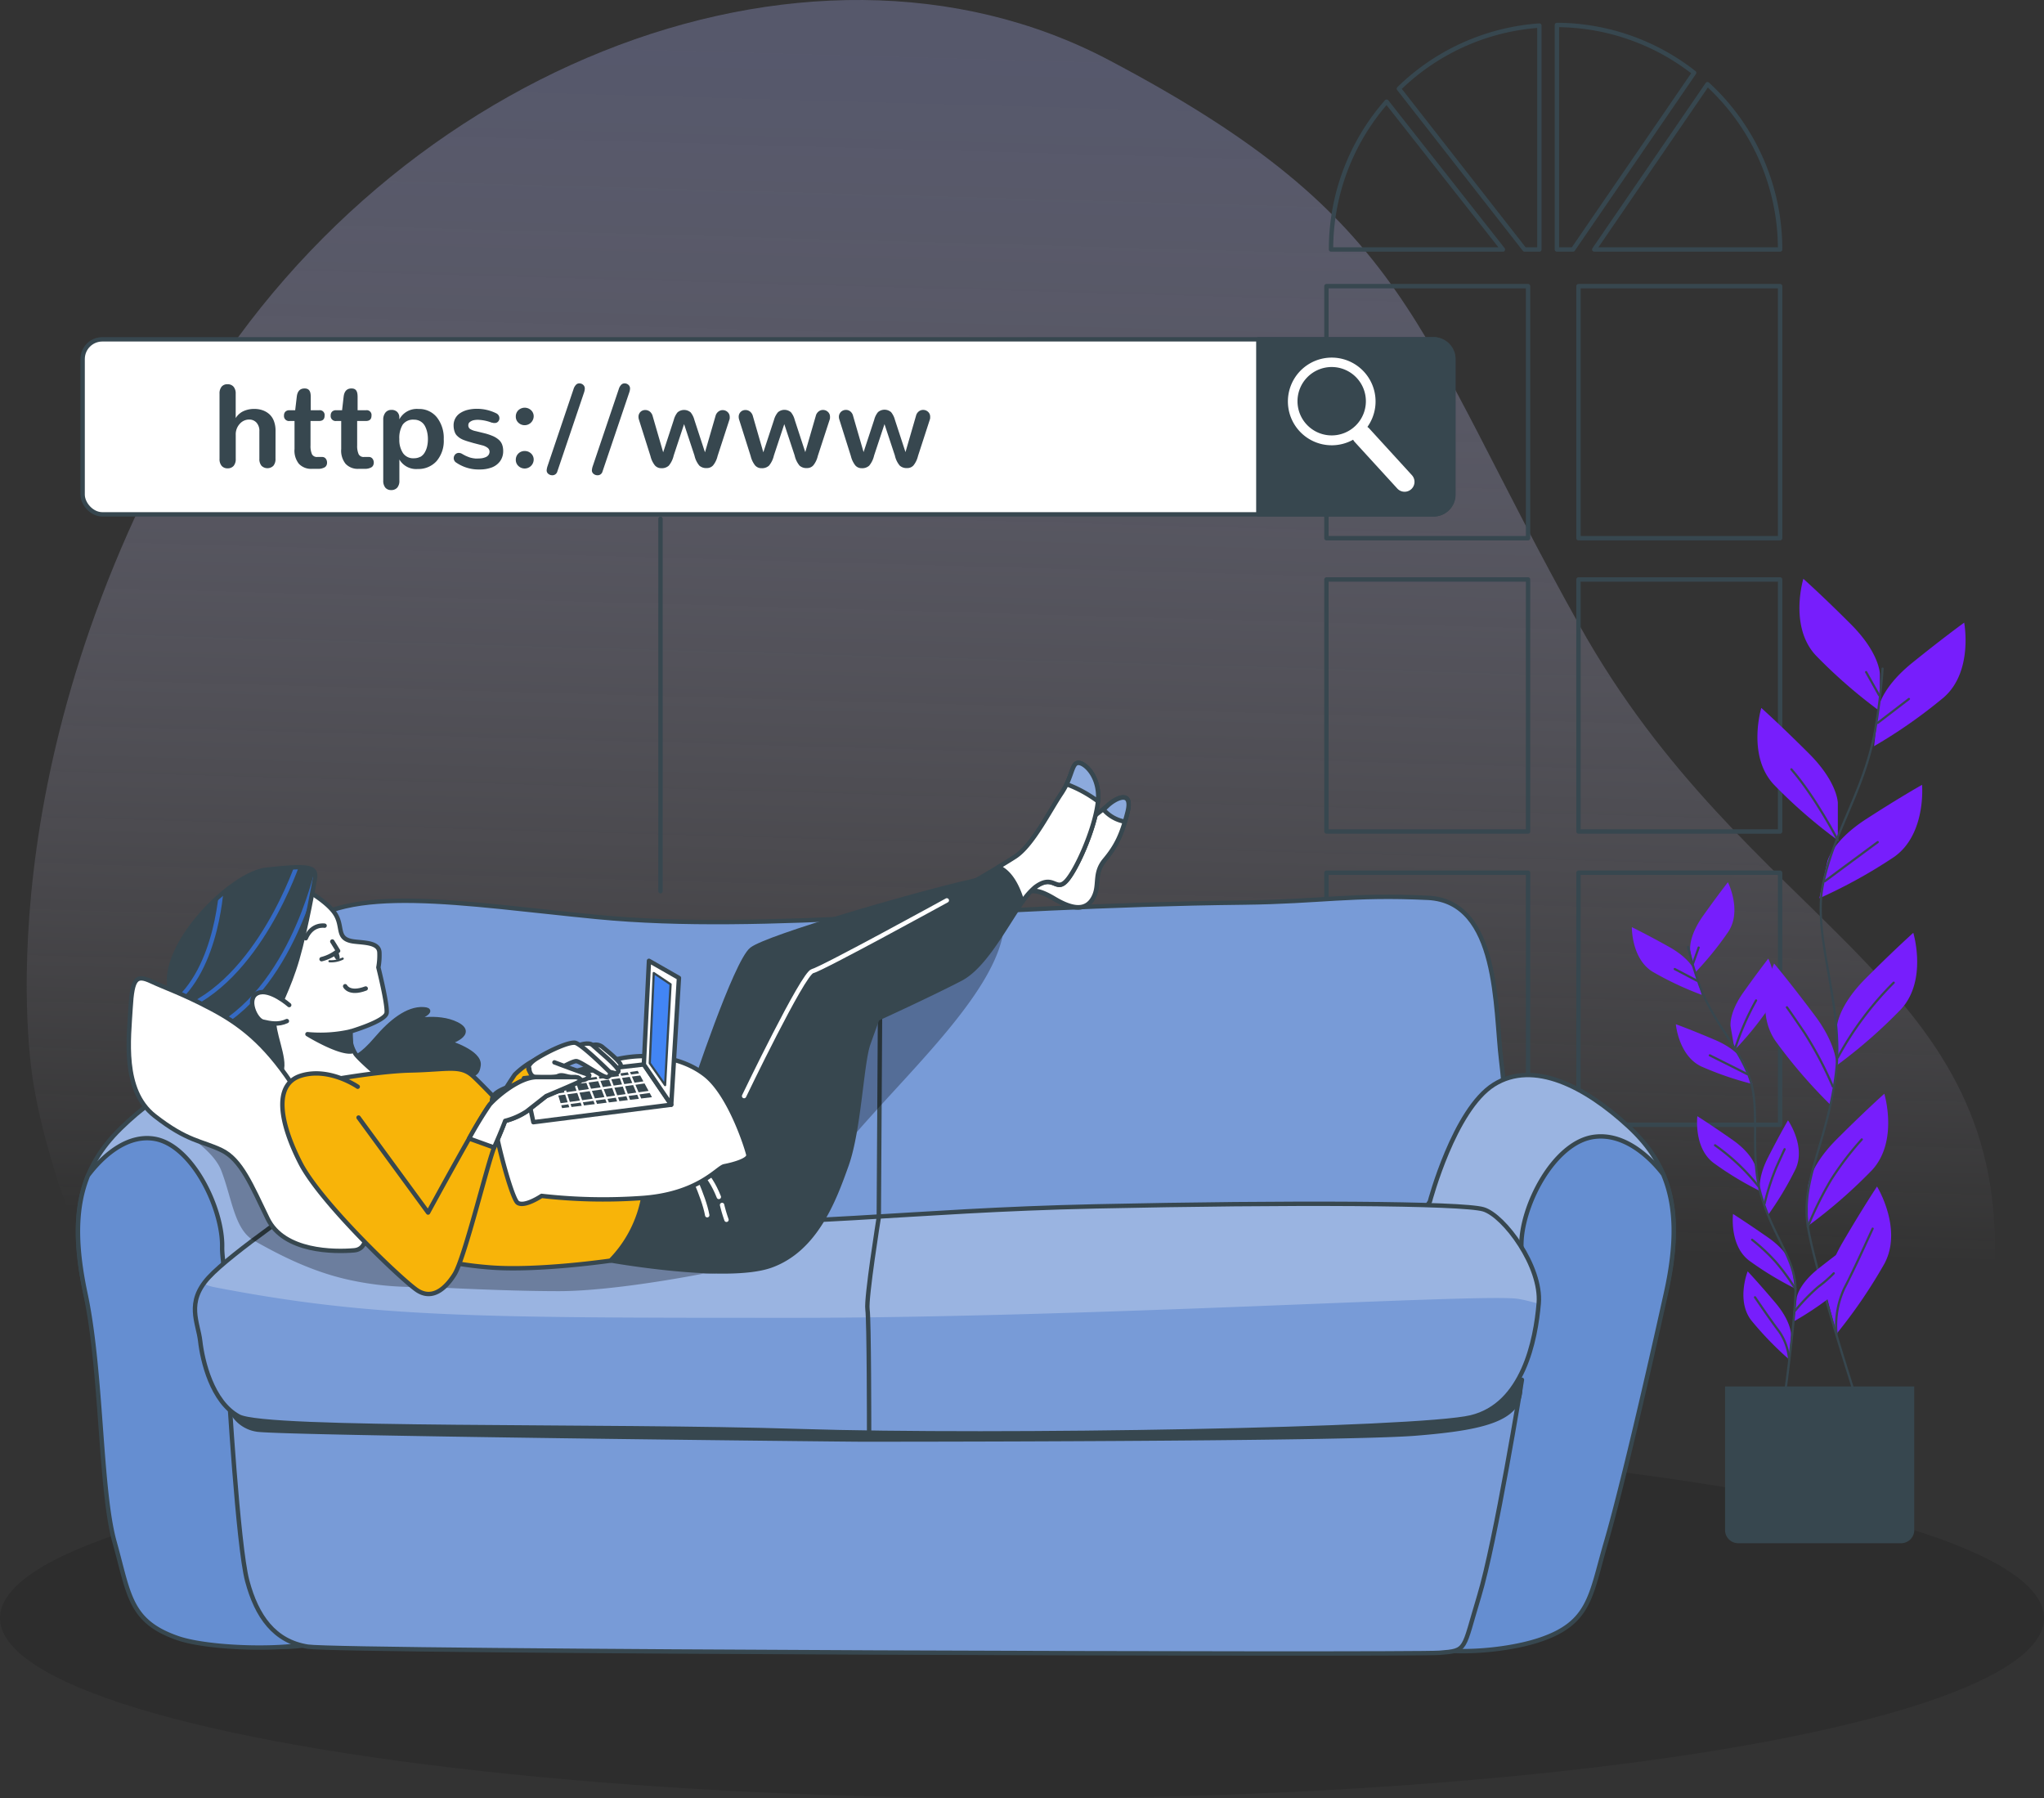 <svg xmlns="http://www.w3.org/2000/svg" xmlns:xlink="http://www.w3.org/1999/xlink" width="466.3" height="410.235" viewBox="0 0 466.3 410.235"><rect x="0" y="0" width="466.3" height="410.235" fill="#333333" stroke="none"/><defs><linearGradient id="a" x1="0.5" x2="0.478" y2="0.68" gradientUnits="objectBoundingBox"><stop offset="0" stop-color="#797da4"/><stop offset="1" stop-color="#efe5ff" stop-opacity="0"/></linearGradient><clipPath id="b"><path d="M93.7,318.29S75.35,330.68,70.11,336.4s-2.39,10.24-1.91,14.53,2.62,13.82,8.82,17.16,83.16,1.91,128,3.34,141.15-.28,153.07-3.14,14.75-17.63,15.46-26-7.84-20-12.6-21.45-44.4-1.63-88.49-.68S208.13,325,157.85,324,105.14,316.14,93.7,318.29Z" transform="translate(-22.52 -45)" fill="#9ab4e1" stroke="#37474f" stroke-linecap="round" stroke-linejoin="round" stroke-width="1"/></clipPath><clipPath id="c"><path d="M94.36,245.45s-2,11.33-4,18.24-4.56,11.07-5.21,13.68,2.6,9.11,1.56,11.85-2-1.3-8-4.69-10.94-6.64-13.81-8.6c-12.53-8.55,8.81-31.52,18.37-32.57S94.88,242.58,94.36,245.45Z" transform="translate(-22.52 -45)" fill="#37474f" stroke="#37474f" stroke-linecap="round" stroke-linejoin="round" stroke-width="1"/></clipPath></defs><g transform="translate(0 0.035)"><path d="M30.12,291.91s10.93,78.7,82.23,123.47,162.76,37.59,237,33.73,126.41-52.54,128.22-116.88-56.49-76.16-94.7-144.56-38-92.42-107.37-129S107.87,61.52,62.9,143.83,30.12,291.91,30.12,291.91Z" transform="translate(-22.52 -45)" opacity="0.5" fill="url(#a)"/><path d="M338.85,68.16a51,51,0,0,0-12.68,33.72h39.21Z" transform="translate(-22.52 -45)" fill="none" stroke="#37474f" stroke-linecap="round" stroke-linejoin="round" stroke-width="1"/><path d="M412.05,64.17l-25.83,37.71h42.4a51.09,51.09,0,0,0-16.57-37.71Z" transform="translate(-22.52 -45)" fill="none" stroke="#37474f" stroke-linecap="round" stroke-linejoin="round" stroke-width="1"/><path d="M341.65,65.2l28.67,36.68h3.38V50.8a51,51,0,0,0-32.05,14.4Z" transform="translate(-22.52 -45)" fill="none" stroke="#37474f" stroke-linecap="round" stroke-linejoin="round" stroke-width="1"/><rect width="46" height="57.5" transform="translate(302.6 199.05)" fill="none" stroke="#37474f" stroke-linecap="round" stroke-linejoin="round" stroke-width="1"/><path d="M377.7,50.66v51.22h3.67L409,61.57a51,51,0,0,0-31.3-10.91Z" transform="translate(-22.52 -45)" fill="none" stroke="#37474f" stroke-linecap="round" stroke-linejoin="round" stroke-width="1"/><rect width="46" height="57.5" transform="translate(360.1 65.24)" fill="none" stroke="#37474f" stroke-linecap="round" stroke-linejoin="round" stroke-width="1"/><rect width="46" height="57.5" transform="translate(302.6 132.15)" fill="none" stroke="#37474f" stroke-linecap="round" stroke-linejoin="round" stroke-width="1"/><rect width="46" height="57.5" transform="translate(360.1 132.15)" fill="none" stroke="#37474f" stroke-linecap="round" stroke-linejoin="round" stroke-width="1"/><rect width="46" height="57.5" transform="translate(360.1 199.05)" fill="none" stroke="#37474f" stroke-linecap="round" stroke-linejoin="round" stroke-width="1"/><rect width="46" height="57.5" transform="translate(302.6 65.24)" fill="none" stroke="#37474f" stroke-linecap="round" stroke-linejoin="round" stroke-width="1"/><ellipse cx="233.15" cy="41.12" rx="233.15" ry="41.12" transform="translate(0 327.96)" opacity="0.118"/><path d="M451.37,198.69s0-4.71-6.6-11.32S433.92,177,433.92,177s-3.31,10.85,2.83,17.46a116.512,116.512,0,0,0,14.62,12.74Z" transform="translate(-22.52 -45)" fill="#771efc"/><path d="M441.79,228.16s0-4.72-6.61-11.32-10.85-10.38-10.85-10.38-3.3,10.85,2.83,17.45a115.311,115.311,0,0,0,14.63,12.74Z" transform="translate(-22.52 -45)" fill="#771efc"/><path d="M451,206.73s.49-4.69,7.76-10.56S470.61,187,470.61,187s2.13,11.14-4.66,17.06a116.167,116.167,0,0,1-15.89,11.12Z" transform="translate(-22.52 -45)" fill="#771efc"/><path d="M439.38,241.53s1-4.62,8.83-9.69S461,224,461,224s1,11.31-6.42,16.48a116.286,116.286,0,0,1-17,9.39Z" transform="translate(-22.52 -45)" fill="#771efc"/><path d="M441.55,279.46s0-4.71,6.61-11.32S459,257.76,459,257.76s3.3,10.85-2.83,17.46A116.237,116.237,0,0,1,441.55,288Z" transform="translate(-22.52 -45)" fill="#771efc"/><path d="M441.44,288.72s.67-4.67-4.93-12.14-9.26-11.82-9.26-11.82-4.81,10.27.32,17.68a115.82,115.82,0,0,0,12.67,14.69Z" transform="translate(-22.52 -45)" fill="#771efc"/><path d="M434.93,316.17s0-4.72,6.6-11.32,10.86-10.38,10.86-10.38,3.3,10.85-2.83,17.45a116.064,116.064,0,0,1-14.63,12.74Z" transform="translate(-22.52 -45)" fill="#771efc"/><path d="M439.34,341.05s-1.19-4.56,3.52-12.63,7.87-12.79,7.87-12.79,5.94,9.67,1.68,17.61a116.444,116.444,0,0,1-10.92,16Z" transform="translate(-22.52 -45)" fill="#771efc"/><path d="M452,197.49a134.909,134.909,0,0,1-1.81,14.64c-2.61,13.49-9.14,22.2-11.75,34.38s4.89,27.88,2.88,43.53-8.1,24.36-6.36,34.8,10.88,38.73,10.88,38.73" transform="translate(-22.52 -45)" fill="none" stroke="#37474f" stroke-linecap="round" stroke-linejoin="round" stroke-width="0.5"/><line y1="5.46" x2="7.12" transform="translate(428.37 159.41)" fill="none" stroke="#37474f" stroke-linecap="round" stroke-linejoin="round" stroke-width="0.5"/><line x1="2.98" y1="5.3" transform="translate(425.72 153.28)" fill="none" stroke="#37474f" stroke-linecap="round" stroke-linejoin="round" stroke-width="0.5"/><path d="M438.81,246s6-4.47,12.08-8.94" transform="translate(-22.52 -45)" fill="none" stroke="#37474f" stroke-linecap="round" stroke-linejoin="round" stroke-width="0.5"/><path d="M441.79,236.65s-5-9.73-10.6-16.19" transform="translate(-22.52 -45)" fill="none" stroke="#37474f" stroke-linecap="round" stroke-linejoin="round" stroke-width="0.5"/><path d="M441.79,286.18a73.51,73.51,0,0,1,12.74-17.05" transform="translate(-22.52 -45)" fill="none" stroke="#37474f" stroke-linecap="round" stroke-linejoin="round" stroke-width="0.5"/><path d="M440.63,292.8a83.065,83.065,0,0,0-6.46-12.25c-3.47-5.13-4-5.8-4-5.8" transform="translate(-22.52 -45)" fill="none" stroke="#37474f" stroke-linecap="round" stroke-linejoin="round" stroke-width="0.5"/><path d="M434.93,324.84A79.381,79.381,0,0,1,440.3,314a69.924,69.924,0,0,1,6.95-9.11" transform="translate(-22.52 -45)" fill="none" stroke="#37474f" stroke-linecap="round" stroke-linejoin="round" stroke-width="0.5"/><path d="M441.49,349.27a20.17,20.17,0,0,1,1.79-10.45c2.48-4.8,5.29-11.09,6.45-13.58" transform="translate(-22.52 -45)" fill="none" stroke="#37474f" stroke-linecap="round" stroke-linejoin="round" stroke-width="0.5"/><path d="M408.12,261.72s-.51-3,2.91-7.82,5.68-7.68,5.68-7.68,3.25,6.44.12,11.25a73.911,73.911,0,0,1-7.79,9.58Z" transform="translate(-22.52 -45)" fill="#771efc"/><path d="M417.33,279.16s-.51-3,2.91-7.82,5.68-7.69,5.68-7.69,3.25,6.45.12,11.26a74.246,74.246,0,0,1-7.79,9.57Z" transform="translate(-22.52 -45)" fill="#771efc"/><path d="M409.25,266.72s-.82-2.89-6-5.78-8.45-4.47-8.45-4.47-.13,7.22,4.77,10.19a73.55,73.55,0,0,0,11.17,5.25Z" transform="translate(-22.52 -45)" fill="#771efc"/><path d="M420.29,287.28s-1.12-2.79-6.59-5.12-8.87-3.55-8.87-3.55.63,7.19,5.82,9.64a73.8,73.8,0,0,0,11.66,4Z" transform="translate(-22.52 -45)" fill="#771efc"/><path d="M423.05,311.31s-.52-3-5.38-6.39-7.93-5.33-7.93-5.33-.89,7.16,3.67,10.64a73.744,73.744,0,0,0,10.56,6.4Z" transform="translate(-22.52 -45)" fill="#771efc"/><path d="M424.12,317.1s-.93-2.86,1.77-8.15,4.53-8.42,4.53-8.42,4.13,5.92,1.72,11.13a74.439,74.439,0,0,1-6.35,10.58Z" transform="translate(-22.52 -45)" fill="#771efc"/><path d="M432.41,341s.34-3,5-6.68,7.61-5.77,7.61-5.77,1.3,7.1-3.06,10.83a73.387,73.387,0,0,1-10.17,7Z" transform="translate(-22.52 -45)" fill="#771efc"/><path d="M431.18,333.6s-.51-3-5.37-6.38-7.93-5.33-7.93-5.33-.89,7.16,3.67,10.64a74.378,74.378,0,0,0,10.55,6.4Z" transform="translate(-22.52 -45)" fill="#771efc"/><path d="M431.12,349.68s.25-3-3.58-7.53-6.32-7.17-6.32-7.17-2.68,6.71.85,11.22a74.47,74.47,0,0,0,8.59,8.87Z" transform="translate(-22.52 -45)" fill="#771efc"/><path d="M407.61,261a85.487,85.487,0,0,0,2.73,9c3.1,8.17,8.14,12.92,11.1,20.28s0,18,2.92,27.61,7.72,14.39,7.76,21.13-2.61,25.47-2.61,25.47" transform="translate(-22.52 -45)" fill="none" stroke="#37474f" stroke-linecap="round" stroke-linejoin="round" stroke-width="0.5"/><line x1="5.06" y1="2.66" transform="translate(382.06 221.02)" fill="none" stroke="#37474f" stroke-linecap="round" stroke-linejoin="round" stroke-width="0.5"/><line y1="3.65" x2="1.29" transform="translate(386.23 216.12)" fill="none" stroke="#37474f" stroke-linecap="round" stroke-linejoin="round" stroke-width="0.5"/><path d="M421.13,290s-4.22-2.15-8.55-4.29" transform="translate(-22.52 -45)" fill="none" stroke="#37474f" stroke-linecap="round" stroke-linejoin="round" stroke-width="0.5"/><path d="M418.25,284.48a60.541,60.541,0,0,1,4.89-11.3" transform="translate(-22.52 -45)" fill="none" stroke="#37474f" stroke-linecap="round" stroke-linejoin="round" stroke-width="0.5"/><path d="M423.63,315.54a46.939,46.939,0,0,0-9.85-9.31" transform="translate(-22.52 -45)" fill="none" stroke="#37474f" stroke-linecap="round" stroke-linejoin="round" stroke-width="0.5"/><path d="M425.07,319.57a53.589,53.589,0,0,1,2.72-8.39c1.62-3.59,1.86-4.06,1.86-4.06" transform="translate(-22.52 -45)" fill="none" stroke="#37474f" stroke-linecap="round" stroke-linejoin="round" stroke-width="0.5"/><path d="M431.89,344.15a44.358,44.358,0,0,1,5.44-5.64,28.421,28.421,0,0,0,3.53-3.08" transform="translate(-22.52 -45)" fill="none" stroke="#37474f" stroke-linecap="round" stroke-linejoin="round" stroke-width="0.5"/><path d="M432.12,339a49.663,49.663,0,0,0-4.54-6.22,44.19,44.19,0,0,0-5.35-5" transform="translate(-22.52 -45)" fill="none" stroke="#37474f" stroke-linecap="round" stroke-linejoin="round" stroke-width="0.5"/><path d="M430.66,355.07a12.82,12.82,0,0,0-2.25-6.36c-2.08-2.74-4.53-6.38-5.52-7.81" transform="translate(-22.52 -45)" fill="none" stroke="#37474f" stroke-linecap="round" stroke-linejoin="round" stroke-width="0.5"/><path d="M393.49,316.24H436.7V349a3,3,0,0,1-3,3H396.54a3,3,0,0,1-3-3V316.24Z" fill="#37474f"/><path d="M363.05,327.31S368.29,314.2,365,287c-1.47-11.92-.42-36.42-16.73-37.22-17.4-.84-24.51.88-42,1.08-62.91.71-109.17,7-147.53,3.29-30.83-3-57.43-7.86-68.39,3.1s-10,34.32-9,38.84,8.1,35.51,8.1,35.51l272-1.23Z" transform="translate(-22.52 -45)" fill="#789bd7" stroke="#37474f" stroke-linecap="round" stroke-linejoin="round" stroke-width="1"/><path d="M93,319.48s-5.24-21-13.82-26.69-19.78.47-29.07,9.53S38.17,322.1,42,340s15,44.32,18.35,56.24,3.33,18.11,14.53,21.92,21.93,4.05,28.84-5.48,5-53.38-.48-69.82S93,319.48,93,319.48Z" transform="translate(-22.52 -45)" fill="#9ab4e1" stroke="#37474f" stroke-linecap="round" stroke-linejoin="round" stroke-width="1"/><path d="M92,411.94c-4.74-9.06-19-73.64-18.8-82.45s-6.91-23.6-15.72-24.79c-7.27-1-13.08,6-14.9,8.44-2.84,7-3,15.47-.59,26.83,3.81,17.87,3.33,44.88,6.67,56.79S52,414.87,63.19,418.69c7.37,2.5,26.22,2.91,32.22.56A58.869,58.869,0,0,0,92,411.94Z" transform="translate(-22.52 -45)" fill="#658ed1" stroke="#37474f" stroke-linecap="round" stroke-linejoin="round" stroke-width="1"/><path d="M348.71,319.08s5.54-21,14.6-26.69,20.89.47,30.7,9.53,12.59,19.78,8.56,37.65-15.86,44.32-19.38,56.24-3.52,18.11-15.35,21.92-23.16,4-30.46-5.48-5.28-53.38.51-69.82S348.71,319.08,348.71,319.08Z" transform="translate(-22.52 -45)" fill="#9ab4e1" stroke="#37474f" stroke-linecap="round" stroke-linejoin="round" stroke-width="1"/><path d="M349.72,412.86c5-9.17,20.13-74.54,19.88-83.47s7.3-23.88,16.61-25.09c7.68-1,13.81,6,15.73,8.54,3,7.08,3.19,15.66.63,27.16-4,18.1-10.18,44.88-13.71,56.94s-3.52,18.33-15.35,22.19c-7.78,2.54-21,3.51-27.37,1.13a58.284,58.284,0,0,1,3.58-7.4Z" transform="translate(-22.52 -45)" fill="#658ed1" stroke="#37474f" stroke-linecap="round" stroke-linejoin="round" stroke-width="1"/><path d="M369.72,359.72s-6,37-9.77,49.39S357.33,421.5,350.9,422s-250.53-.21-258.15-1.4-11.68-6.91-13.83-15-4.29-44.87-4.29-44.87l284.85-1Z" transform="translate(-22.52 -45)" fill="#789bd7" stroke="#37474f" stroke-linecap="round" stroke-linejoin="round" stroke-width="1"/><path d="M74.65,366.56a8.26,8.26,0,0,0,6.4,5c5,.92,134.06,2.29,138.18,2.29s109.35,0,126.28-1.37,25.55-3.62,24.21-12.79-.87-1.85-.87-1.85l-297,3.66Z" transform="translate(-22.52 -45)" fill="#37474f"/><path d="M93.7,318.29S75.35,330.68,70.11,336.4s-2.39,10.24-1.91,14.53,2.62,13.82,8.82,17.16,83.16,1.91,128,3.34,141.15-.28,153.07-3.14,14.75-17.63,15.46-26-7.84-20-12.6-21.45-44.4-1.63-88.49-.68S208.13,325,157.85,324,105.14,316.14,93.7,318.29Z" transform="translate(-22.52 -45)" fill="#9ab4e1"/><g clip-path="url(#b)"><path d="M68.2,350.93c.48,4.29,2.62,13.82,8.82,17.16s83.16,1.91,128,3.34,141.15-.28,153.07-3.14,19.06-14.29,19.78-22.63a11.34,11.34,0,0,0-.42-3.73c-1.68,1.68-4.92-.14-8.74-.69-8.49-1.22-97.83,4.34-164.7,4.34-72.6,0-96.26,0-132.19-6.91-5.35-1-1.67-2.27-1.67-2.27C64.86,342.12,67.72,346.64,68.2,350.93Z" transform="translate(-22.52 -45)" fill="#789bd7"/></g><path d="M93.7,318.29S75.35,330.68,70.11,336.4s-2.39,10.24-1.91,14.53,2.62,13.82,8.82,17.16,83.16,1.91,128,3.34,141.15-.28,153.07-3.14,14.75-17.63,15.46-26-7.84-20-12.6-21.45-44.4-1.63-88.49-.68S208.13,325,157.85,324,105.14,316.14,93.7,318.29Z" transform="translate(-22.52 -45)" fill="none" stroke="#37474f" stroke-linecap="round" stroke-linejoin="round" stroke-width="1"/><path d="M223.41,255.14,223,322.66s-2.95,18.45-2.58,21,.37,27.67.37,27.67" transform="translate(-22.52 -45)" fill="none" stroke="#37474f" stroke-linecap="round" stroke-linejoin="round" stroke-width="1"/><path d="M103.33,286.18s1.6-.2,5-4.2,7.2-7,10.79-6.79-3,2.8-3,2.8,6.19-1.6,10.59.6-1.8,4.19-1.8,4.19,7.19,2.2,6.79,5.2-1.8,2.2-10.39,2.2-13,2.19-16.58,1S98.73,289.58,103.33,286.18Z" transform="translate(-22.52 -45)" fill="#37474f" stroke="#37474f" stroke-linecap="round" stroke-linejoin="round" stroke-width="1"/><path d="M91.36,247.4s5.8,3.06,7.69,6.12,0,5.74,4.37,6.24c2.44.29,5.66.24,5.66,2.59a15.311,15.311,0,0,1-.24,3.3s2.12,8.48,1.88,10.37-8.24,4.24-8.24,4.24a7.56,7.56,0,0,0,1.18,5.18c1.65,2.12,9.42,8.48,10.6,9.42s-22.85,3.77-22.85,3.77S86,287.32,78.69,283.32s-10.84-3.77-11.07-7.77,6.59-18.61,12.95-23.33S91.36,247.4,91.36,247.4Z" transform="translate(-22.52 -45)" fill="#fff" stroke="#37474f" stroke-linecap="round" stroke-linejoin="round" stroke-width="1"/><path d="M99.64,262.16a11.51,11.51,0,0,1-1.09.49,1.17,1.17,0,0,0,.06.2c.33.81.85,1.36,1.17,1.24s.3-.89,0-1.7A2.4,2.4,0,0,0,99.64,262.16Z" transform="translate(-22.52 -45)" fill="#37474f"/><path d="M97.69,264.24a6,6,0,0,0,3-.59" transform="translate(-22.52 -45)" fill="#fff" stroke="#37474f" stroke-linecap="round" stroke-linejoin="round" stroke-width="0.5"/><path d="M102.48,280.26a31.12,31.12,0,0,1-9.82.62s6.94,4.26,10,3.95Z" transform="translate(-22.52 -45)" fill="#37474f" stroke="#37474f" stroke-linecap="round" stroke-linejoin="round" stroke-width="1"/><path d="M98.33,259.74l1.32,2.14a9.83,9.83,0,0,1-3.77,1.89" transform="translate(-22.52 -45)" fill="#fff" stroke="#37474f" stroke-linecap="round" stroke-linejoin="round" stroke-width="1"/><path d="M101.26,269.94s.91,1.95,4.69.52" transform="translate(-22.52 -45)" fill="#fff" stroke="#37474f" stroke-linecap="round" stroke-linejoin="round" stroke-width="1"/><path d="M96.57,256.13s-2.86-.52-4.3,2.87" transform="translate(-22.52 -45)" fill="#fff" stroke="#37474f" stroke-linecap="round" stroke-linejoin="round" stroke-width="1"/><path d="M94.36,245.45s-2,11.33-4,18.24-4.56,11.07-5.21,13.68,2.6,9.11,1.56,11.85-2-1.3-8-4.69-10.94-6.64-13.81-8.6c-12.53-8.55,8.81-31.52,18.37-32.57S94.88,242.58,94.36,245.45Z" transform="translate(-22.52 -45)" fill="#37474f"/><g clip-path="url(#c)"><path d="M94.93,243.11s-6.54,30.51-27.09,38" transform="translate(-22.52 -45)" fill="none" stroke="#356ac3" stroke-linecap="round" stroke-linejoin="round" stroke-width="1"/><path d="M90.57,241.55s-9,27.4-27.4,33.94" transform="translate(-22.52 -45)" fill="none" stroke="#356ac3" stroke-linecap="round" stroke-linejoin="round" stroke-width="1"/><path d="M73.13,246.22s-.62,19.93-11.52,28" transform="translate(-22.52 -45)" fill="none" stroke="#356ac3" stroke-linecap="round" stroke-linejoin="round" stroke-width="1"/></g><path d="M94.36,245.45s-2,11.33-4,18.24-4.56,11.07-5.21,13.68,2.6,9.11,1.56,11.85-2-1.3-8-4.69-10.94-6.64-13.81-8.6c-12.53-8.55,8.81-31.52,18.37-32.57S94.88,242.58,94.36,245.45Z" transform="translate(-22.52 -45)" fill="none" stroke="#37474f" stroke-linecap="round" stroke-linejoin="round" stroke-width="1"/><path d="M88.5,274.24s-4.43-3.91-7.17-2.74-.52,6.13,1.17,6.52,3.52.78,5.47-.13" transform="translate(-22.52 -45)" fill="#fff" stroke="#37474f" stroke-linecap="round" stroke-linejoin="round" stroke-width="1"/><path d="M57.81,299.51S70.5,305.5,73,312s3,13.5,7.5,16,12.5,7,22,9a69.149,69.149,0,0,0,17,1.5s17.5,1,30.5,1,33-4,33-4,14.5,1.5,23.5-16.5,42.5-43,45-62c0,0-40.5,19.5-46.5,28s-46.5,30.5-67.5,30.5-45.5-16-59-25S57.13,290.53,57.81,299.51Z" transform="translate(-22.52 -45)" opacity="0.3"/><path d="M103.15,317.3s-8.21-16.42-14.26-25.41-11.53-13.29-18.18-16.8S60.36,270.4,57,268.83s-4.3-.78-4.69,6.06-2,18.76,5.47,24.62,10.75,5.67,15.25,7.82,6.84,8,10.55,15.63,15.24,7.62,19.74,7.23S105.89,321.79,103.15,317.3Z" transform="translate(-22.52 -45)" fill="#fff" stroke="#37474f" stroke-linecap="round" stroke-linejoin="round" stroke-width="1"/><path d="M180.73,293.52s9.64-29.18,13.29-32S231,249,243.79,246.1s29.44-15.37,31.27-17.2,6-3.91,4.69,1.3-2.61,7.82-5.22,11-1,5.73-2.6,8.6-4.43,2.86-8.86.26-6.25-2.61-11.46,1.3-14.86,13.29-25.28,16.41-13.81,3.65-13.81,3.65-4.69,22.15-10.94,31.79-8.6,14.07-18.76,12.25-5.73-17.46-5.21-19S180.73,293.52,180.73,293.52Z" transform="translate(-22.52 -45)" fill="#37474f" stroke="#37474f" stroke-linecap="round" stroke-linejoin="round" stroke-width="1"/><path d="M271.93,249.75c1.56-2.87,0-5.48,2.6-8.6s3.91-5.73,5.22-11-2.87-3.12-4.69-1.3a106.511,106.511,0,0,1-23.8,14.7,23.571,23.571,0,0,1,3.16,5.8c3.25-1.88,5.13-1.47,8.65.61C267.5,252.61,270.37,252.61,271.93,249.75Z" transform="translate(-22.52 -45)" fill="#fff" stroke="#37474f" stroke-linecap="round" stroke-linejoin="round" stroke-width="1"/><path d="M275.06,228.9a10,10,0,0,1-.82.71,8.34,8.34,0,0,0,4.91,2.79c.2-.68.4-1.41.6-2.2C281.05,225,276.88,227.08,275.06,228.9Z" transform="translate(-22.52 -45)" fill="#8caadd" stroke="#37474f" stroke-linecap="round" stroke-linejoin="round" stroke-width="1"/><path d="M160.93,332.34s27.36,5,37.52,1.31,14.33-14.86,17.2-22.93,3.39-23.19,4.95-27.62,2.08-5.73,2.08-5.73,12-5.48,19-9.12,12.77-17.72,16.94-20.85,4.69,1,7-1.3,6.51-11.73,7.29-17.72S270.1,219,268.54,219s-1.3,3.13-3.91,7-6.51,11.72-10.42,14.33-22.41,13.28-29.44,17.19-16.16,6-20.85,14.07-12.5,25-13.55,26.84a46.086,46.086,0,0,1-2.6,3.91,86.8,86.8,0,0,1-8.6,2.86c-5.47,1.57-12,.79-15.11,3.91S160.93,332.34,160.93,332.34Z" transform="translate(-22.52 -45)" fill="#37474f" stroke="#37474f" stroke-linecap="round" stroke-linejoin="round" stroke-width="1"/><path d="M192.27,295s13.44-28,15.6-28.5,30.65-16.14,30.65-16.14" transform="translate(-22.52 -45)" fill="none" stroke="#fff" stroke-linecap="round" stroke-linejoin="round" stroke-width="1"/><path d="M179.43,310.46s3.65,7.29,4.43,11.72" transform="translate(-22.52 -45)" fill="none" stroke="#fff" stroke-linecap="round" stroke-linejoin="round" stroke-width="1"/><path d="M181.51,311.24s2.61.78,5,6.77" transform="translate(-22.52 -45)" fill="none" stroke="#fff" stroke-linecap="round" stroke-linejoin="round" stroke-width="1"/><path d="M187.25,319.84a33.189,33.189,0,0,0,1,3.38" transform="translate(-22.52 -45)" fill="none" stroke="#fff" stroke-linecap="round" stroke-linejoin="round" stroke-width="1"/><path d="M268.54,219c-1.56,0-1.3,3.13-3.91,7s-6.51,11.72-10.42,14.33c-.79.52-2.17,1.37-3.92,2.43,2,.86,4,3.06,5.45,7.92a15.531,15.531,0,0,1,2.9-3.32c4.17-3.13,4.69,1,7-1.3s6.51-11.73,7.29-17.72S270.1,219,268.54,219Z" transform="translate(-22.52 -45)" fill="#fff" stroke="#37474f" stroke-linecap="round" stroke-linejoin="round" stroke-width="1"/><path d="M268.54,219c-1.26,0-1.34,2-2.68,4.86a28.69,28.69,0,0,1,7.16,3.92C273.49,222.17,270.05,219,268.54,219Z" transform="translate(-22.52 -45)" fill="#8caadd" stroke="#37474f" stroke-linecap="round" stroke-linejoin="round" stroke-width="1"/><path d="M144.56,286.75a18.88,18.88,0,0,0-4.61,3.36,95,95,0,0,0-5,8.25l5.6,5.88,4.05-14.13,2.1-1.54Z" transform="translate(-22.52 -45)" fill="#f8b409" stroke="#37474f" stroke-linecap="round" stroke-linejoin="round" stroke-width="1"/><path d="M93.77,292.09s13.88-2.74,22.47-2.93,11.34-1.37,14.27,1.36,10.75,11.14,12.12,12.51,26-1.37,26-1.37,2.34,5.86.78,15.64a27.71,27.71,0,0,1-7.62,15.24s-16.43,2.4-27.36,1.56c-20.92-1.6-28.64-9.15-33.92-15.6S91,298.14,90.84,295.6,93.77,292.09,93.77,292.09Z" transform="translate(-22.52 -45)" fill="#f8b409" stroke="#37474f" stroke-linecap="round" stroke-linejoin="round" stroke-width="1"/><path d="M146.08,291.17s-10.16,1.31-11.21,4.17,4.17,22.93,5.74,24,5.47-1.57,5.47-1.57a123.9,123.9,0,0,0,22.41.52c13.29-.78,17.71-7,19.28-7.29s5.73-1.31,5.47-2.61-4.17-13.81-9.9-18.24-14.59-5.47-22.67-2.86a147.212,147.212,0,0,1-14.59,3.88Z" transform="translate(-22.52 -45)" fill="#fff" stroke="#37474f" stroke-linecap="round" stroke-linejoin="round" stroke-width="1"/><path d="M119.52,245.92l2.16,10.04,31.45-3.99-6.25-9.18Z" fill="#fff" stroke="#37474f" stroke-linecap="round" stroke-linejoin="round" stroke-width="1"/><path d="M136.97,246.53l.56,1.42,1.95-.27-.53-1.42Z" fill="#37474f"/><path d="M139.66,248.16l-1.94.27.68,1.73,1.9-.27Z" fill="#37474f"/><path d="M127.89,251.62l1.61-.22-.57-1.74-1.57.22Z" fill="#37474f"/><path d="M139.46,246.19l.53,1.42,1.92-.27-.51-1.41Z" fill="#37474f"/><path d="M128.79,247.64l.48,1.47,2.25-.31-.51-1.46Z" fill="#37474f"/><path d="M134.27,246.9l.57,1.43,2.18-.31-.56-1.42Z" fill="#37474f"/><path d="M131.52,247.27l.51,1.46,2.3-.33-.57-1.43Z" fill="#37474f"/><path d="M137.89,250.23l-.68-1.73-2.18.31.68,1.72Z" fill="#37474f"/><path d="M140.99,250.3l.31.86,1.92-.24-.33-.89Z" fill="#37474f"/><path d="M144.44,247.49l-1.85.26.63,1.73,1.94-.27Z" fill="#37474f"/><path d="M140.16,248.09l.65,1.73,1.91-.26-.64-1.74Z" fill="#37474f"/><path d="M146.27,250.55l2.46-.3-.52-.96-2.33.33Z" fill="#37474f"/><path d="M130.16,251.81l.22.68,2.33-.28-.25-.72Z" fill="#37474f"/><path d="M131.69,249.28l-2.26.31.57,1.74,2.29-.32Z" fill="#37474f"/><path d="M134.52,248.88l-2.33.33.61,1.73,2.4-.34Z" fill="#37474f"/><path d="M135.9,251.01l.3.77,2.2-.27-.32-.8Z" fill="#37474f"/><path d="M141.73,245.38l1.72-.23-.24-.57-1.69.24Z" fill="#37474f"/><path d="M131.35,246.79l2.22-.3-.19-.49-2.19.32Z" fill="#37474f"/><path d="M136.78,246.05l1.99-.27-.19-.53-2,.29Z" fill="#37474f"/><path d="M134.09,246.42l2.18-.3-.2-.51-2.18.32Z" fill="#37474f"/><path d="M128.63,247.16l2.22-.3-.17-.47-2.19.32Z" fill="#37474f"/><path d="M128.13,247.23l-.15-.45-1.5.22.13.43Z" fill="#37474f"/><path d="M129.87,252.55l-.22-.67-1.61.23.19.64Z" fill="#37474f"/><path d="M143.96,245.08l1.83-.25-.31-.58-1.76.26Z" fill="#37474f"/><path d="M127.21,249.4l1.56-.22-.48-1.47-1.53.21Z" fill="#37474f"/><path d="M145.37,249.69l-1.97.28.33.89,2.02-.24Z" fill="#37474f"/><path d="M139.28,245.71l1.94-.26-.2-.55-1.94.28Z" fill="#37474f"/><path d="M135.39,251.08l-2.42.34.25.72,2.47-.3Z" fill="#37474f"/><path d="M140.48,250.37l-1.89.27.32.81,1.88-.23Z" fill="#37474f"/><path d="M141.9,245.86l.51,1.41,1.83-.26-.59-1.39Z" fill="#37474f"/><path d="M147.04,247.12l-2.09.3.73,1.72,2.28-.32Z" fill="#37474f"/><path d="M144.75,246.94l2.03-.29-.73-1.35-1.89.25Z" fill="#37474f"/><path d="M153.13,251.97l1.76-28.92-6.84-3.91-1.17,23.65Z" fill="#fff" stroke="#37474f" stroke-linecap="round" stroke-linejoin="round" stroke-width="1"/><path d="M149.14,221.93l-.91,20.57,3.5,5,1.25-23Z" fill="#4285f4" stroke="#37474f" stroke-linecap="round" stroke-linejoin="round" stroke-width="0.5"/><path d="M157.71,283.38a2.47,2.47,0,0,1,2.46.61c1.36,1.09,4.31,3.53,3.94,4.14s-.86.61-1.6-.12S157.71,283.38,157.71,283.38Z" transform="translate(-22.52 -45)" fill="#fff" stroke="#37474f" stroke-linecap="round" stroke-linejoin="round" stroke-width="1"/><path d="M154.63,283.39s2.24-.84,3.08,0,6.3,5.18,5.88,6-1.12.14-2,.14S154.63,283.39,154.63,283.39Z" transform="translate(-22.52 -45)" fill="#fff" stroke="#37474f" stroke-linecap="round" stroke-linejoin="round" stroke-width="1"/><path d="M143.44,289.41s-1.53-1.12,1.68-3.08,7.14-3.64,8.54-3.5,8,6.72,8,6.72a.87.87,0,0,1-.56,1.12c-.84.28-6.16-3.64-7.13-3.64s-4.2,2-5.18,2.24S145.54,291.23,143.44,289.41Z" transform="translate(-22.52 -45)" fill="#fff" stroke="#37474f" stroke-linecap="round" stroke-linejoin="round" stroke-width="1"/><path d="M149,287.31s7.41,2.8,7.83,2.8-.14,1.12-1.4,1.26-4.33-1.54-5.45-1-3.38.38-5.05.33-1.67-2-1.67-2" transform="translate(-22.52 -45)" fill="#fff" stroke="#37474f" stroke-linecap="round" stroke-linejoin="round" stroke-width="1"/><path d="M104.13,292.87s-6.45-4.5-12.9-2.54-4.88,10.75-.19,19.93,23.64,27.16,26.77,29.12,6.06,0,8.4-3.71,7.62-25.8,9.19-29.32,2.34-5.66,2.34-5.66a16.221,16.221,0,0,0,4.89-2.15l4.49-3.52s7-2.93,7.62-3.32-.19-1-1-1H145c-3.91,0-9,4.3-10.75,6.25s-14.07,24.62-14.07,24.62L104.32,299.9" transform="translate(-22.52 -45)" fill="#f8b409" stroke="#37474f" stroke-linecap="round" stroke-linejoin="round" stroke-width="1"/><path d="M147.12,295s7-2.93,7.62-3.32-.19-1-1-1H145c-3.91,0-9,4.3-10.75,6.25a86.594,86.594,0,0,0-4.71,7.75l5.71,2.06c.06-.16.12-.31.18-.43,1.56-3.52,2.34-5.66,2.34-5.66a16.22,16.22,0,0,0,4.89-2.15Z" transform="translate(-22.52 -45)" fill="#fff" stroke="#37474f" stroke-linecap="round" stroke-linejoin="round" stroke-width="1"/><rect width="312.67" height="39.93" rx="4.5" transform="translate(18.85 77.37)" fill="#fff" stroke="#37474f" stroke-linecap="round" stroke-linejoin="round" stroke-width="1"/><path d="M287.07,77.37h40a4.5,4.5,0,0,1,4.5,4.5V112.8a4.5,4.5,0,0,1-4.5,4.5h-40Z" fill="#37474f" stroke="#37474f" stroke-linecap="round" stroke-linejoin="round" stroke-width="1"/><g transform="translate(19)"><path d="M66.37,149.61a2.37,2.37,0,0,1-.48,1.6,1.93,1.93,0,0,1-2.72,0,2.37,2.37,0,0,1-.48-1.6v-6.24a2.78,2.78,0,0,0-.66-2,2.22,2.22,0,0,0-1.68-.7,2.85,2.85,0,0,0-2.15,1,3.52,3.52,0,0,0-.9,2.5v5.47a2.37,2.37,0,0,1-.48,1.6,1.76,1.76,0,0,1-1.39.56,1.69,1.69,0,0,1-1.34-.56,2.37,2.37,0,0,1-.49-1.6V134.76a2.4,2.4,0,0,1,.47-1.58,1.64,1.64,0,0,1,1.34-.56,1.73,1.73,0,0,1,1.39.56,2.35,2.35,0,0,1,.49,1.58v5.58a4.11,4.11,0,0,1,1.7-1.55,5.79,5.79,0,0,1,2.59-.54,5.5,5.5,0,0,1,1.84.3,4.55,4.55,0,0,1,1.52.88A4,4,0,0,1,66,141a6.12,6.12,0,0,1,.38,2.26Z" transform="translate(-22.52 -45)" fill="#37474f"/><path d="M71.71,150.77a4.79,4.79,0,0,1-1-3.38V141h-1.1a1.14,1.14,0,0,1-1.3-1.27,1.17,1.17,0,0,1,.32-.86,1.26,1.26,0,0,1,.94-.32h1.29l.36-3.06c.14-1.27.73-1.91,1.78-1.91s1.41.64,1.41,1.92v3.05h1.92a1.09,1.09,0,0,1,1.24,1.24c0,.81-.43,1.21-1.28,1.21H74.36v5.58a4.64,4.64,0,0,0,.33,2,1.25,1.25,0,0,0,1.2.63H77a1,1,0,0,1,.83.38,1.44,1.44,0,0,1,.3.9,1.49,1.49,0,0,1-.09.54,1.32,1.32,0,0,1-.25.38,1.16,1.16,0,0,1-.41.26,4.23,4.23,0,0,1-.5.17,3.8,3.8,0,0,1-.61.08H74.61a3.82,3.82,0,0,1-2.9-1.15Z" transform="translate(-22.52 -45)" fill="#37474f"/><path d="M82.36,150.77a4.79,4.79,0,0,1-1-3.38V141h-1.1a1.14,1.14,0,0,1-1.3-1.27,1.21,1.21,0,0,1,.31-.86,1.3,1.3,0,0,1,1-.32h1.29l.35-3.06c.14-1.27.74-1.91,1.79-1.91s1.4.64,1.4,1.92v3.05h1.93a1.09,1.09,0,0,1,1.24,1.24c0,.81-.43,1.21-1.28,1.21H85v5.58a4.61,4.61,0,0,0,.34,2,1.25,1.25,0,0,0,1.2.63h1.11a1,1,0,0,1,.84.38,1.44,1.44,0,0,1,.3.9,1.3,1.3,0,0,1-.1.54,1.12,1.12,0,0,1-.24.38,1.26,1.26,0,0,1-.41.26,4.23,4.23,0,0,1-.5.17,3.8,3.8,0,0,1-.61.08H85.27a3.79,3.79,0,0,1-2.91-1.15Z" transform="translate(-22.52 -45)" fill="#37474f"/><path d="M91.41,156.19a2.48,2.48,0,0,1-.46-1.6V140.72a2.51,2.51,0,0,1,.5-1.64,1.68,1.68,0,0,1,1.37-.61,1.8,1.8,0,0,1,1.32.47,1.78,1.78,0,0,1,.48,1.32v.37A4.52,4.52,0,0,1,99,138.26a5.17,5.17,0,0,1,4.18,1.9,7.61,7.61,0,0,1,1.57,5,7.09,7.09,0,0,1-1.64,5,5.56,5.56,0,0,1-4.28,1.79,4.42,4.42,0,0,1-4.2-2.17v4.83a2.32,2.32,0,0,1-.49,1.6,1.79,1.79,0,0,1-1.4.55,1.68,1.68,0,0,1-1.33-.57Zm8-7a2.69,2.69,0,0,0,1-1,4.86,4.86,0,0,0,.55-1.39,7.37,7.37,0,0,0,.18-1.67,7,7,0,0,0-.16-1.53,5.519,5.519,0,0,0-.5-1.41,2.71,2.71,0,0,0-1-1.08,2.82,2.82,0,0,0-1.51-.41,2.92,2.92,0,0,0-2.58,1.13,5.81,5.81,0,0,0-.77,3.31,5.43,5.43,0,0,0,.84,3.19A2.81,2.81,0,0,0,98,149.5a3,3,0,0,0,1.43-.35Z" transform="translate(-22.52 -45)" fill="#37474f"/><path d="M107.15,150a1.21,1.21,0,0,1-.12-.53,1.36,1.36,0,0,1,.08-.44,1.52,1.52,0,0,1,.24-.38,1,1,0,0,1,.37-.27,1.06,1.06,0,0,1,.46-.1,1.51,1.51,0,0,1,.72.2l.24.14.3.16.31.16.37.16.38.15a3.641,3.641,0,0,0,.44.14l.47.1.53.07h.56a7.183,7.183,0,0,0,1-.07,4.06,4.06,0,0,0,.841-.25,1.48,1.48,0,0,0,.63-.5,1.29,1.29,0,0,0,.23-.76,1.12,1.12,0,0,0-.43-.85,3.38,3.38,0,0,0-1.29-.59l-2-.52-1.16-.34c-.3-.09-.63-.2-1-.34a4.93,4.93,0,0,1-.83-.41,3.64,3.64,0,0,1-.63-.5,2,2,0,0,1-.48-.63,3.55,3.55,0,0,1-.27-.78,4.46,4.46,0,0,1-.11-1,3.27,3.27,0,0,1,1.5-2.82,5.54,5.54,0,0,1,1.69-.73,8.7,8.7,0,0,1,2.18-.25,9.93,9.93,0,0,1,4.3,1,1.32,1.32,0,0,1,.59.49,1.23,1.23,0,0,1,.19.66,1.11,1.11,0,0,1-.29.76,1,1,0,0,1-.77.33h-.27a1.47,1.47,0,0,1-.28-.08h-.14a9.59,9.59,0,0,0-3.15-.65,4.931,4.931,0,0,0-1,.1,2.18,2.18,0,0,0-.84.4.86.86,0,0,0-.35.7,1,1,0,0,0,.37.87,3.76,3.76,0,0,0,1.35.52l2,.49a12.6,12.6,0,0,1,1.83.61,5.13,5.13,0,0,1,1.31.79,2.83,2.83,0,0,1,.83,1.12,4.12,4.12,0,0,1,.26,1.51,3.85,3.85,0,0,1-.71,2.34,4.2,4.2,0,0,1-1.92,1.43,7.79,7.79,0,0,1-2.76.45,9,9,0,0,1-5.31-1.56,1.14,1.14,0,0,1-.46-.5Z" transform="translate(-22.52 -45)" fill="#37474f"/><path d="M121.78,141.39a1.86,1.86,0,0,1-.59-1.43,1.94,1.94,0,0,1,.57-1.4,2.115,2.115,0,0,1,2.91-.02,1.87,1.87,0,0,1,.6,1.42,2.065,2.065,0,0,1-3.49,1.43Zm0,9.87a1.88,1.88,0,0,1-.59-1.42,1.94,1.94,0,0,1,.57-1.4,2,2,0,0,1,1.47-.59,2.05,2.05,0,0,1,1.44.56,1.88,1.88,0,0,1,.6,1.43,2.058,2.058,0,0,1-3.49,1.42Z" transform="translate(-22.52 -45)" fill="#37474f"/><path d="M128.62,153.07a1,1,0,0,1-.39-.85,4.189,4.189,0,0,1,.2-.93l5.93-17.56a2.41,2.41,0,0,1,.53-.95,1,1,0,0,1,.78-.36,1.29,1.29,0,0,1,.89.33,1.1,1.1,0,0,1,.37.89,3.35,3.35,0,0,1-.18.89l-6.09,18a1.15,1.15,0,0,1-1.16.85A1.38,1.38,0,0,1,128.62,153.07Z" transform="translate(-22.52 -45)" fill="#37474f"/><path d="M138.94,153.07a1,1,0,0,1-.39-.85,3.66,3.66,0,0,1,.2-.93l5.93-17.56a2.4,2.4,0,0,1,.52-.95,1.06,1.06,0,0,1,.79-.36,1.29,1.29,0,0,1,.89.33,1.1,1.1,0,0,1,.37.89,3.08,3.08,0,0,1-.19.89l-6.09,18a1.13,1.13,0,0,1-1.15.85A1.36,1.36,0,0,1,138.94,153.07Z" transform="translate(-22.52 -45)" fill="#37474f"/><path d="M163.07,151.19a5.43,5.43,0,0,1-1.12-2.31l-2.37-7.16-2.37,7.16a5.55,5.55,0,0,1-1.12,2.31,2.34,2.34,0,0,1-1.7.58,1.9,1.9,0,0,1-1.47-.64,5.41,5.41,0,0,1-1-2.1l-2.65-8.37a2.25,2.25,0,0,1-.09-.61,1.52,1.52,0,0,1,.23-.84,1.48,1.48,0,0,1,.59-.55,1.69,1.69,0,0,1,1.45,0,1.5,1.5,0,0,1,.57.45,1.89,1.89,0,0,1,.39.76l2.4,8.28,2.42-7.39a4.569,4.569,0,0,1,.85-1.72,2.3,2.3,0,0,1,3,0,4.57,4.57,0,0,1,.85,1.72l2.42,7.39,2.4-8.28a1.82,1.82,0,0,1,.64-1,1.6,1.6,0,0,1,1-.35,1.63,1.63,0,0,1,1.12.44,1.47,1.47,0,0,1,.48,1.14,1.509,1.509,0,0,1,0,.3,1.25,1.25,0,0,1-.07.31l-2.7,8.29a5.26,5.26,0,0,1-1,2.1,1.86,1.86,0,0,1-1.46.64,2.34,2.34,0,0,1-1.69-.55Z" transform="translate(-22.52 -45)" fill="#37474f"/><path d="M185.93,151.19a5.43,5.43,0,0,1-1.12-2.31l-2.37-7.16-2.37,7.16a5.55,5.55,0,0,1-1.12,2.31,2.34,2.34,0,0,1-1.7.58,1.88,1.88,0,0,1-1.47-.64,5.409,5.409,0,0,1-1-2.1l-2.65-8.37a2.251,2.251,0,0,1-.09-.61,1.52,1.52,0,0,1,.23-.84,1.48,1.48,0,0,1,.59-.55,1.69,1.69,0,0,1,1.45,0,1.58,1.58,0,0,1,.57.45,1.89,1.89,0,0,1,.39.76l2.39,8.28,2.43-7.39A4.57,4.57,0,0,1,181,139a2.28,2.28,0,0,1,2.95,0,4.43,4.43,0,0,1,.86,1.72l2.42,7.39,2.4-8.28a1.82,1.82,0,0,1,.64-1,1.6,1.6,0,0,1,1-.35,1.63,1.63,0,0,1,1.12.44,1.47,1.47,0,0,1,.48,1.14q0,.15,0,.3a2,2,0,0,1-.07.31L190.08,149a5.26,5.26,0,0,1-1,2.1,1.86,1.86,0,0,1-1.46.64,2.34,2.34,0,0,1-1.69-.55Z" transform="translate(-22.52 -45)" fill="#37474f"/><path d="M208.79,151.19a5.32,5.32,0,0,1-1.12-2.31l-2.37-7.16-2.37,7.16a5.55,5.55,0,0,1-1.12,2.31,2.35,2.35,0,0,1-1.71.58,1.88,1.88,0,0,1-1.46-.64,5.55,5.55,0,0,1-1-2.1L195,140.66a1.94,1.94,0,0,1-.1-.61,1.53,1.53,0,0,1,.24-.84,1.48,1.48,0,0,1,.59-.55,1.65,1.65,0,0,1,.79-.19,1.58,1.58,0,0,1,.65.14,1.6,1.6,0,0,1,.58.45,1.76,1.76,0,0,1,.38.76l2.4,8.28,2.43-7.39a4.43,4.43,0,0,1,.85-1.72,2.28,2.28,0,0,1,3,0,4.57,4.57,0,0,1,.86,1.72l2.42,7.39,2.4-8.28a1.81,1.81,0,0,1,.63-1,1.62,1.62,0,0,1,1-.35,1.65,1.65,0,0,1,1.12.44,1.47,1.47,0,0,1,.48,1.14v.3a2,2,0,0,1-.07.31L212.94,149a5.4,5.4,0,0,1-1,2.1,1.86,1.86,0,0,1-1.46.64,2.34,2.34,0,0,1-1.69-.55Z" transform="translate(-22.52 -45)" fill="#37474f"/></g><path d="M344.6,153.34l-9.73-10.65a2.568,2.568,0,0,0-.4-.34,10,10,0,1,0-3.26,2.92,2.441,2.441,0,0,0,.32.47l9.74,10.65a2.258,2.258,0,1,0,3.33-3.05Zm-26.08-16.85a7.8,7.8,0,1,1,7.79,7.8,7.8,7.8,0,0,1-7.79-7.8Z" transform="translate(-22.52 -45)" fill="#fff"/><line y2="84.95" transform="translate(150.68 118.32)" fill="none" stroke="#37474f" stroke-linecap="round" stroke-linejoin="round" stroke-width="1"/></g></svg>